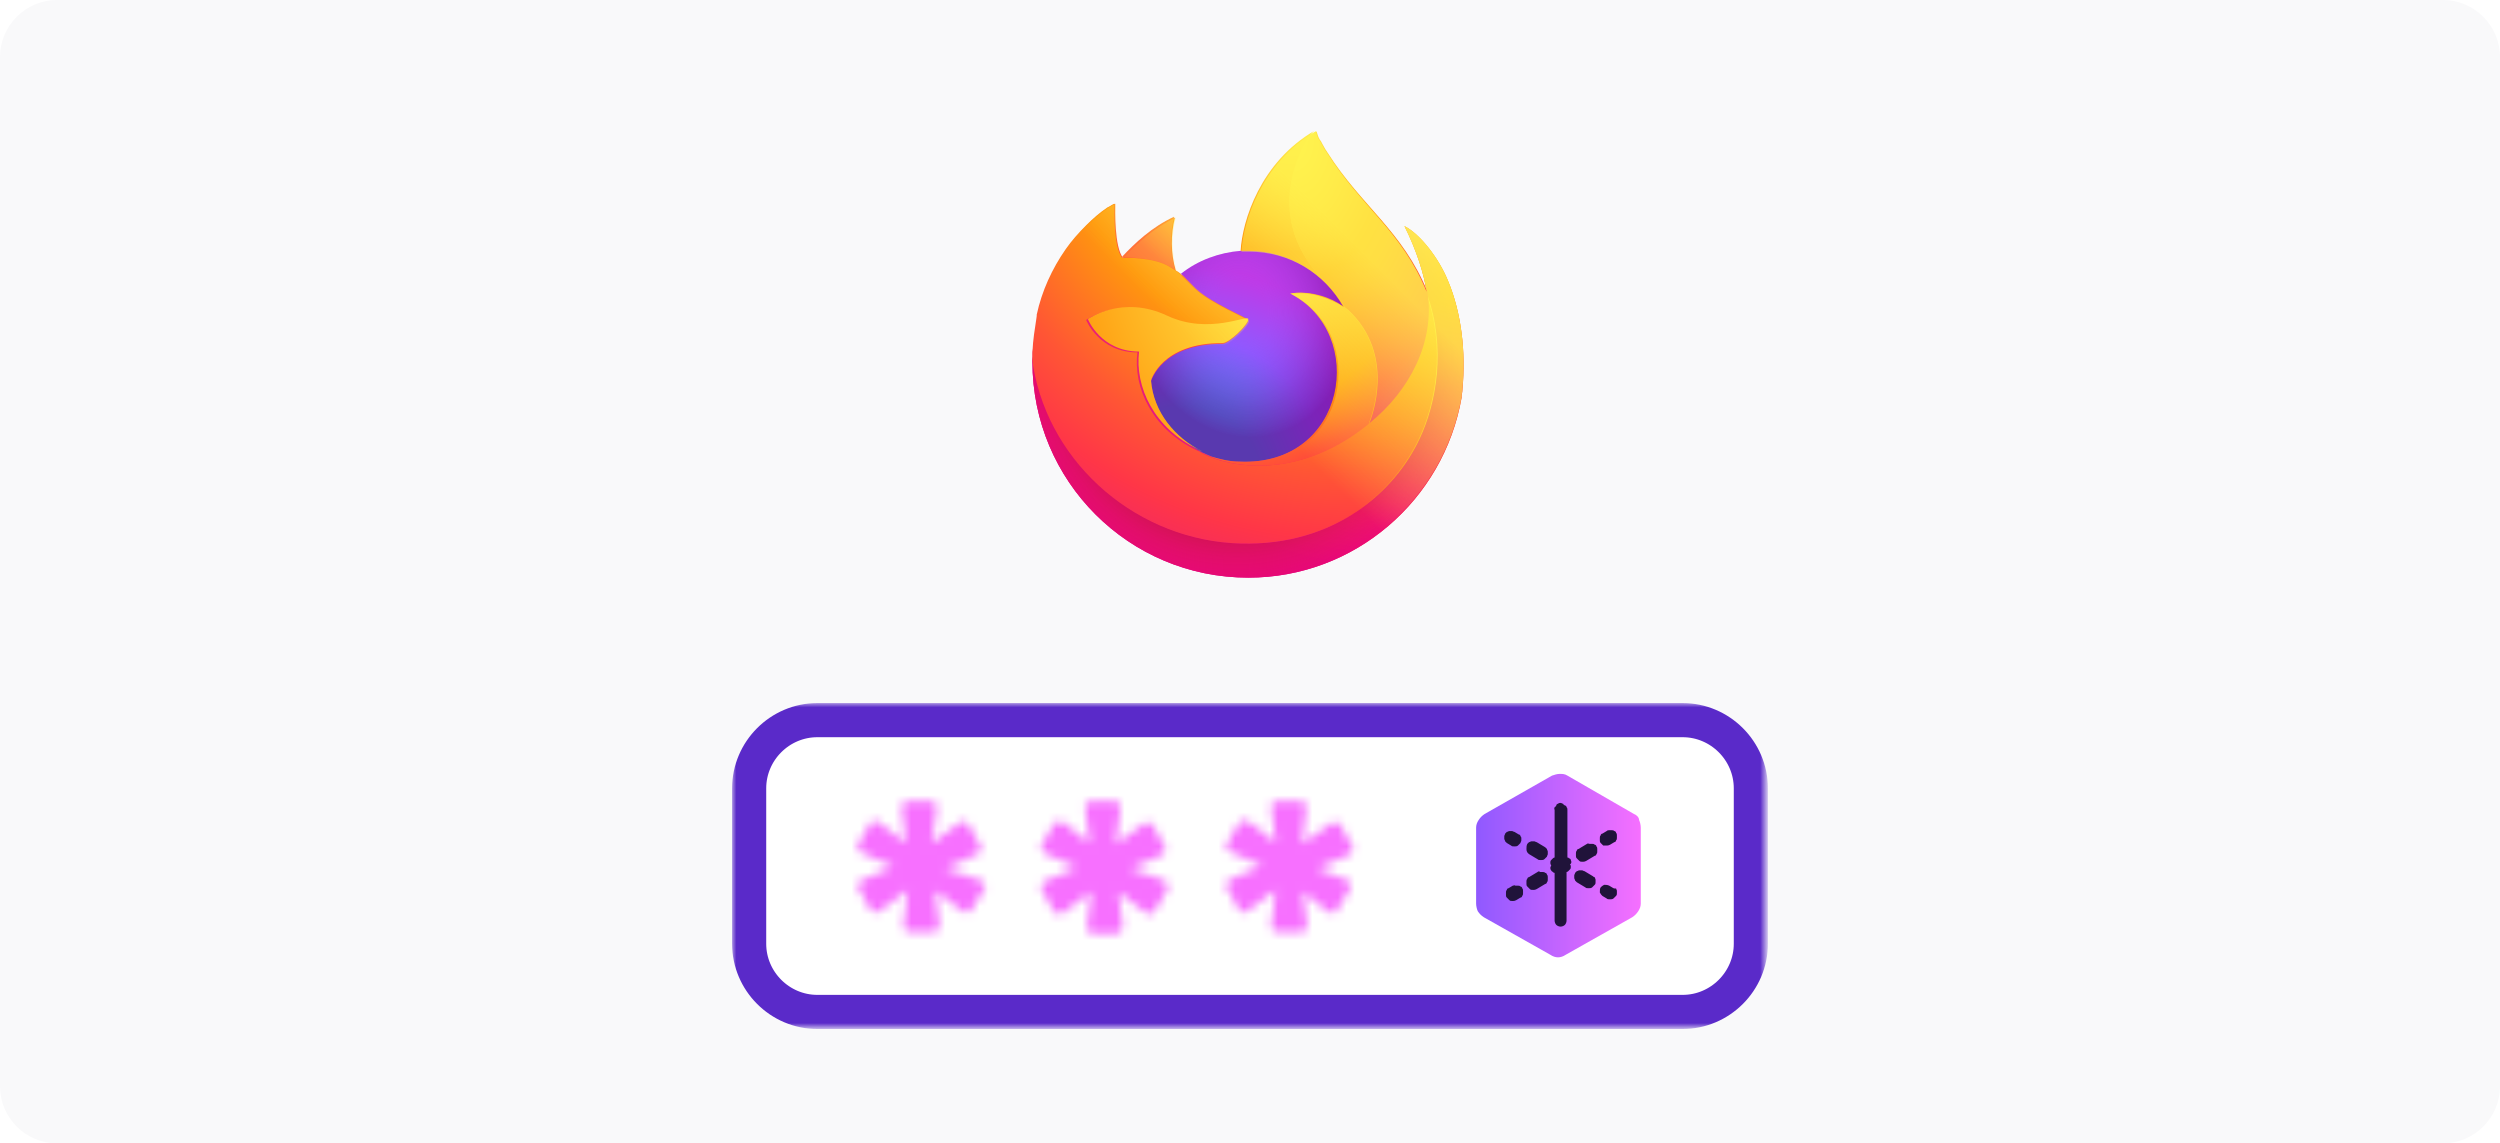 <?xml version="1.0" encoding="utf-8"?>
<!-- Generator: Adobe Illustrator 27.1.1, SVG Export Plug-In . SVG Version: 6.00 Build 0)  -->
<svg version="1.1" id="Layer_1" xmlns="http://www.w3.org/2000/svg" xmlns:xlink="http://www.w3.org/1999/xlink" x="0px" y="0px"
	 viewBox="0 0 293 134" style="enable-background:new 0 0 293 134;" xml:space="preserve">
<style type="text/css">
	.st0{fill:#F9F9FA;}
	.st1{fill:#F9F9FA;filter:url(#Adobe_OpacityMaskFilter);}
	.st2{mask:url(#mask0_1_587_00000109708887815654127320000009900289337310575551_);}
	.st3{fill:#FFFFFF;stroke:#5A2AC9;stroke-width:4;}
	.st4{fill:url(#SVGID_1_);}
	.st5{fill:#20133A;}
	.st6{fill:#FFFFFF;filter:url(#Adobe_OpacityMaskFilter_00000037665108019127036370000017790964006413044644_);}
	.st7{mask:url(#mask1_1_587_00000083079743958233004340000009226800585234136506_);}
	.st8{fill:#F770FF;}
	.st9{fill:url(#SVGID_00000005261602875114929960000004216191978618715523_);}
	.st10{fill:url(#SVGID_00000111153135949899230400000014259347736213959566_);}
	.st11{fill:url(#SVGID_00000024703518865403659100000008071153657647748504_);}
	.st12{fill:url(#SVGID_00000181773980678081124300000010992058358627797931_);}
	.st13{fill:url(#SVGID_00000043457601612259895180000006198098901249278643_);}
	.st14{fill:url(#SVGID_00000078038498648589893020000004278095485119261857_);}
	.st15{fill:url(#SVGID_00000166633987478063116700000006300127410313298344_);}
	.st16{fill:url(#SVGID_00000115515975143671595390000017692552023644300423_);}
	.st17{fill:url(#SVGID_00000134227929614599294510000017259015805358976676_);}
	.st18{fill:url(#SVGID_00000076594272531526967130000003861166898023895439_);}
	.st19{fill:url(#SVGID_00000008829995275783502860000001497311058835143080_);}
	.st20{fill:url(#SVGID_00000116927266186630419040000015211429304999020196_);}
</style>
<path class="st0" d="M6.7,0h279.6c3.7,0,6.7,3,6.7,6.7v120.6c0,3.7-3,6.7-6.7,6.7H6.7C3,134,0,131,0,127.3V6.7C0,3,3,0,6.7,0z"/>
<g>
	<defs>
		<filter id="Adobe_OpacityMaskFilter" filterUnits="userSpaceOnUse" x="85.8" y="82.4" width="121.4" height="38.2">
			<feColorMatrix  type="matrix" values="1 0 0 0 0  0 1 0 0 0  0 0 1 0 0  0 0 0 1 0"/>
		</filter>
	</defs>
	
		<mask maskUnits="userSpaceOnUse" x="85.8" y="82.4" width="121.4" height="38.2" id="mask0_1_587_00000109708887815654127320000009900289337310575551_">
		<path class="st1" d="M79.2-5.6h134c4.4,0,8,3.6,8,8v144c0,4.4-3.6,8-8,8h-134c-4.4,0-8-3.6-8-8V2.4C71.2-2,74.8-5.6,79.2-5.6z"/>
	</mask>
	<g class="st2">
		<path class="st3" d="M95.8,84.4h101.4c4.4,0,8,3.6,8,8v18.2c0,4.4-3.6,8-8,8H95.8c-4.4,0-8-3.6-8-8V92.4
			C87.8,88,91.4,84.4,95.8,84.4z"/>
		
			<linearGradient id="SVGID_1_" gradientUnits="userSpaceOnUse" x1="173.107" y1="29.409" x2="192.487" y2="29.409" gradientTransform="matrix(1 0 0 -1 0 130.877)">
			<stop  offset="0" style="stop-color:#9059FF"/>
			<stop  offset="1" style="stop-color:#F770FF"/>
		</linearGradient>
		<path class="st4" d="M191.5,95.4l-7.8-4.5c-0.3-0.2-0.6-0.2-0.9-0.2c-0.3,0-0.6,0.1-0.9,0.2l-7.9,4.5c-0.3,0.2-0.5,0.4-0.7,0.7
			c-0.2,0.3-0.3,0.6-0.3,0.9v8.9c0,0.3,0.1,0.7,0.2,0.9c0.2,0.3,0.4,0.5,0.7,0.7l7.8,4.4c0.3,0.2,0.6,0.3,0.9,0.3
			c0.3,0,0.6-0.1,0.9-0.3l7.8-4.4c0.3-0.2,0.5-0.4,0.7-0.7c0.2-0.3,0.3-0.6,0.3-0.9V97c0-0.3-0.1-0.7-0.2-0.9
			C192.1,95.8,191.8,95.5,191.5,95.4L191.5,95.4z"/>
		<path class="st5" d="M177.3,103.8l-0.5,0.3c-0.1,0-0.2,0.1-0.2,0.2c-0.1,0.1-0.1,0.2-0.1,0.3s0,0.2,0,0.3c0,0.1,0,0.2,0.1,0.3
			c0.1,0.1,0.2,0.2,0.3,0.3s0.2,0.1,0.4,0.1c0.1,0,0.2,0,0.4-0.1l0.5-0.3c0.1,0,0.2-0.1,0.2-0.2c0.1-0.1,0.1-0.2,0.1-0.3
			c0-0.1,0-0.2,0-0.3c0-0.1,0-0.2-0.1-0.3c0-0.1-0.1-0.2-0.2-0.2c-0.1-0.1-0.2-0.1-0.3-0.1c-0.1,0-0.2,0-0.3,0
			C177.5,103.7,177.4,103.8,177.3,103.8L177.3,103.8z M180.2,102.2l-1,0.6c-0.1,0-0.2,0.1-0.2,0.2c-0.1,0.1-0.1,0.2-0.1,0.3
			c0,0.1,0,0.2,0,0.3c0,0.1,0,0.2,0.1,0.3c0.1,0.1,0.2,0.2,0.3,0.3c0.1,0.1,0.2,0.1,0.4,0.1c0.1,0,0.2,0,0.4-0.1l1-0.6
			c0.1,0,0.2-0.1,0.2-0.2c0.1-0.1,0.1-0.2,0.1-0.3c0-0.1,0-0.2,0-0.3c0-0.1,0-0.2-0.1-0.3c0-0.1-0.1-0.2-0.2-0.2
			c-0.1-0.1-0.2-0.1-0.3-0.1s-0.2,0-0.3,0C180.4,102.1,180.3,102.1,180.2,102.2L180.2,102.2z M184.1,100.8c0-0.1-0.1-0.2-0.2-0.2
			c-0.1-0.1-0.1-0.1-0.2-0.1v-5.6c0-0.1,0-0.2-0.1-0.3c0-0.1-0.1-0.2-0.2-0.2c-0.1-0.1-0.2-0.1-0.2-0.2c-0.1,0-0.2-0.1-0.3-0.1
			c-0.1,0-0.2,0-0.3,0.1c-0.1,0-0.2,0.1-0.2,0.2c-0.1,0.1-0.1,0.2-0.2,0.2c0,0.1-0.1,0.2,0,0.3v5.6c-0.1,0-0.2,0.1-0.2,0.1
			c-0.1,0.1-0.1,0.1-0.2,0.2c-0.1,0.1-0.1,0.2-0.1,0.3c0,0.1,0,0.2,0.1,0.3c0,0.1-0.1,0.2-0.1,0.3c0,0.1,0,0.2,0.1,0.3
			c0,0.1,0.1,0.1,0.2,0.2c0.1,0.1,0.1,0.1,0.2,0.1v5.6c0,0.2,0.1,0.4,0.2,0.5c0.1,0.1,0.3,0.2,0.5,0.2c0.2,0,0.4-0.1,0.5-0.2
			c0.1-0.1,0.2-0.3,0.2-0.5v-5.7c0.1,0,0.2-0.1,0.2-0.1c0.1-0.1,0.1-0.1,0.2-0.2c0.1-0.1,0.1-0.2,0.1-0.3c0-0.1,0-0.2-0.1-0.3
			C184.2,101.2,184.2,101,184.1,100.8L184.1,100.8z M186,98.9l-1,0.6c-0.1,0-0.2,0.1-0.2,0.2c-0.1,0.1-0.1,0.2-0.1,0.3
			c0,0.1,0,0.2,0,0.3c0,0.1,0,0.2,0.1,0.3c0.1,0.1,0.2,0.2,0.3,0.3s0.2,0.1,0.4,0.1c0.1,0,0.2,0,0.4-0.1l1-0.6
			c0.1,0,0.2-0.1,0.2-0.2c0.1-0.1,0.1-0.2,0.1-0.3c0-0.1,0-0.2,0-0.3c0-0.1,0-0.2-0.1-0.3c0-0.1-0.1-0.2-0.2-0.2
			c-0.1-0.1-0.2-0.1-0.3-0.1c-0.1,0-0.2,0-0.3,0S186.1,98.8,186,98.9L186,98.9z M188.3,99.1c0.1,0,0.2,0,0.4-0.1l0.5-0.3
			c0.1,0,0.2-0.1,0.2-0.2c0.1-0.1,0.1-0.2,0.1-0.3c0-0.1,0-0.2,0-0.3c0-0.1,0-0.2-0.1-0.3c0-0.1-0.1-0.2-0.2-0.2
			c-0.1-0.1-0.2-0.1-0.3-0.1s-0.2,0-0.3,0c-0.1,0-0.2,0-0.3,0.1l-0.5,0.3c-0.1,0-0.2,0.1-0.2,0.2c-0.1,0.1-0.1,0.2-0.1,0.3
			c0,0.1,0,0.2,0,0.3c0,0.1,0,0.2,0.1,0.3c0.1,0.1,0.2,0.2,0.3,0.3C188,99.1,188.1,99.1,188.3,99.1z M189.1,104.1l-0.5-0.3
			c-0.2-0.1-0.4-0.1-0.6-0.1c-0.2,0.1-0.3,0.2-0.4,0.3s-0.1,0.4-0.1,0.6c0.1,0.2,0.2,0.3,0.3,0.4l0.5,0.3c0.1,0.1,0.2,0.1,0.4,0.1
			c0.1,0,0.3,0,0.4-0.1c0.1-0.1,0.2-0.2,0.3-0.3c0.1-0.1,0.1-0.2,0.1-0.3c0-0.1,0-0.2,0-0.3c0-0.1-0.1-0.2-0.1-0.3
			C189.3,104.2,189.2,104.1,189.1,104.1L189.1,104.1z M186.7,102.7l-1-0.6c-0.1,0-0.2-0.1-0.3-0.1c-0.1,0-0.2,0-0.3,0
			c-0.1,0-0.2,0.1-0.3,0.1c-0.1,0.1-0.1,0.1-0.2,0.2c0,0.1-0.1,0.2-0.1,0.3c0,0.1,0,0.2,0,0.3c0,0.1,0.1,0.2,0.1,0.3
			c0.1,0.1,0.1,0.1,0.2,0.2l1,0.6c0.1,0.1,0.2,0.1,0.4,0.1c0.1,0,0.3,0,0.4-0.1c0.1-0.1,0.2-0.2,0.3-0.3c0.1-0.1,0.1-0.2,0.1-0.3
			c0-0.1,0-0.2,0-0.3c0-0.1-0.1-0.2-0.1-0.3C186.8,102.8,186.8,102.8,186.7,102.7L186.7,102.7z M179.2,100.1l1,0.6
			c0.1,0.1,0.2,0.1,0.4,0.1c0.1,0,0.3,0,0.4-0.1c0.1-0.1,0.2-0.2,0.3-0.3c0-0.1,0.1-0.2,0.1-0.3c0-0.1,0-0.2,0-0.3
			c0-0.1-0.1-0.2-0.1-0.3c-0.1-0.1-0.1-0.1-0.2-0.2l-1-0.6c-0.1,0-0.2-0.1-0.3-0.1s-0.2,0-0.3,0c-0.1,0-0.2,0.1-0.3,0.1
			c-0.1,0.1-0.1,0.1-0.2,0.2c-0.1,0.2-0.1,0.4-0.1,0.6C178.9,99.9,179.1,100,179.2,100.1L179.2,100.1z M178,97.8l-0.5-0.3
			c-0.1,0-0.2-0.1-0.3-0.1c-0.1,0-0.2,0-0.3,0c-0.1,0-0.2,0.1-0.3,0.1c-0.1,0.1-0.1,0.1-0.2,0.2c0,0.1-0.1,0.2-0.1,0.3
			c0,0.1,0,0.2,0,0.3c0,0.1,0.1,0.2,0.1,0.3c0.1,0.1,0.1,0.1,0.2,0.2l0.5,0.3c0.1,0.1,0.2,0.1,0.4,0.1c0.1,0,0.3,0,0.4-0.1
			c0.1-0.1,0.2-0.2,0.3-0.3c0-0.1,0.1-0.2,0.1-0.3c0-0.1,0-0.2,0-0.3c0-0.1-0.1-0.2-0.1-0.2C178.2,97.9,178.1,97.8,178,97.8
			L178,97.8z"/>
		<defs>
			
				<filter id="Adobe_OpacityMaskFilter_00000022528586432739365010000014289019915600409487_" filterUnits="userSpaceOnUse" x="95.3" y="88.7" width="68.6" height="26">
				<feColorMatrix  type="matrix" values="1 0 0 0 0  0 1 0 0 0  0 0 1 0 0  0 0 0 1 0"/>
			</filter>
		</defs>
		
			<mask maskUnits="userSpaceOnUse" x="95.3" y="88.7" width="68.6" height="26" id="mask1_1_587_00000083079743958233004340000009226800585234136506_">
			<path style="fill:#FFFFFF;filter:url(#Adobe_OpacityMaskFilter_00000022528586432739365010000014289019915600409487_);" d="
				M158,103.2c0.1,0,0.2,0.1,0.2,0.2c0.1,0.1,0.1,0.2,0.1,0.2c0,0.1,0,0.2,0,0.3c0,0.1,0,0.2-0.1,0.3l-1.5,2.5
				c0,0.1-0.1,0.2-0.2,0.2s-0.2,0.1-0.3,0.1c-0.2,0-0.4,0-0.5-0.1l-3-2.4l0.5,4c0,0.2,0,0.4-0.2,0.5c-0.1,0.1-0.1,0.1-0.2,0.2
				c-0.1,0-0.2,0.1-0.3,0h-2.9c-0.1,0-0.2,0-0.3-0.1c-0.1,0-0.2-0.1-0.2-0.2c-0.1-0.1-0.1-0.2-0.1-0.2c0-0.1,0-0.2,0-0.3l0.5-4.1
				l-3.3,2.5c-0.1,0.1-0.2,0.1-0.2,0.1c-0.1,0-0.2,0-0.3,0c-0.1,0-0.2-0.1-0.3-0.1c-0.1-0.1-0.1-0.1-0.2-0.2l-1.4-2.5
				c0-0.1-0.1-0.2-0.1-0.3c0-0.1,0-0.2,0.1-0.3c0-0.1,0.1-0.2,0.1-0.2c0.1-0.1,0.1-0.1,0.2-0.2l3.8-1.6l-3.8-1.7
				c-0.1,0-0.2-0.1-0.2-0.1c-0.1-0.1-0.1-0.2-0.1-0.2c0-0.1-0.1-0.2-0.1-0.3s0-0.2,0.1-0.3l1.4-2.4c0-0.1,0.1-0.2,0.2-0.2
				c0.1-0.1,0.2-0.1,0.3-0.1c0.2-0.1,0.4-0.1,0.5,0l3.3,2.5l-0.5-4c0-0.1,0-0.2,0-0.3c0-0.1,0.1-0.2,0.1-0.2
				c0.1-0.1,0.1-0.1,0.2-0.2s0.2-0.1,0.3-0.1h2.9c0.1,0,0.2,0,0.3,0.1s0.2,0.1,0.2,0.2c0.1,0.1,0.1,0.2,0.1,0.2c0,0.1,0,0.2,0,0.3
				l-0.5,4.2l3.4-2.4c0.1-0.1,0.2-0.1,0.3-0.1c0.1,0,0.2,0,0.3,0c0.1,0,0.2,0.1,0.3,0.1c0.1,0.1,0.1,0.1,0.2,0.2l1.4,2.5
				c0,0.1,0.1,0.2,0.1,0.3c0,0.1,0,0.2-0.1,0.3c0,0.1-0.1,0.2-0.2,0.2c-0.1,0.1-0.1,0.1-0.2,0.2l-3.7,1.6L158,103.2z M136.5,103.2
				c0.1,0,0.2,0.1,0.2,0.2s0.1,0.2,0.1,0.3c0,0.1,0.1,0.2,0.1,0.3s0,0.2-0.1,0.3l-1.5,2.5c0,0.1-0.1,0.2-0.2,0.2s-0.2,0.1-0.3,0.1
				c-0.1,0-0.2,0-0.3,0c-0.1,0-0.2-0.1-0.2-0.1l-3.2-2.4l0.5,4c0,0.2-0.1,0.4-0.2,0.5c-0.1,0.1-0.1,0.1-0.2,0.2
				c-0.1,0-0.2,0.1-0.3,0.1h-2.9c-0.1,0-0.2,0-0.3-0.1c-0.1,0-0.2-0.1-0.2-0.2c-0.1-0.1-0.1-0.2-0.1-0.2c0-0.1,0-0.2,0-0.3l0.5-4.1
				l-3.3,2.5c-0.1,0.1-0.2,0.1-0.3,0.1c-0.1,0-0.2,0-0.3,0c-0.1,0-0.2-0.1-0.3-0.1c-0.1-0.1-0.1-0.1-0.2-0.2l-1.4-2.5
				c0-0.1-0.1-0.2-0.1-0.3c0-0.1,0-0.2,0.1-0.3c0-0.1,0.1-0.2,0.1-0.2c0.1-0.1,0.1-0.1,0.2-0.2l3.8-1.6l-3.8-1.7
				c-0.1,0-0.2-0.1-0.2-0.2c-0.1-0.1-0.1-0.2-0.1-0.2c0-0.1-0.1-0.2-0.1-0.3s0-0.2,0.1-0.3l1.4-2.4c0-0.1,0.1-0.2,0.2-0.2
				c0.1-0.1,0.2-0.1,0.3-0.1c0.2-0.1,0.4-0.1,0.5,0l3.2,2.5l-0.5-4c0-0.1,0-0.2,0-0.3c0-0.1,0.1-0.2,0.1-0.3
				c0.1-0.1,0.1-0.1,0.2-0.2c0.1,0,0.2-0.1,0.3-0.1h2.9c0.1,0,0.2,0,0.3,0.1c0.1,0,0.2,0.1,0.2,0.2c0.1,0.1,0.1,0.2,0.1,0.3
				c0,0.1,0,0.2,0,0.3l-0.5,4.1l3.3-2.4c0.1-0.1,0.2-0.1,0.2-0.1c0.1,0,0.2,0,0.3,0c0.1,0,0.2,0,0.3,0.1c0.1,0.1,0.1,0.1,0.2,0.2
				l1.4,2.5c0,0.1,0.1,0.2,0.1,0.3c0,0.1,0,0.2-0.1,0.3c0,0.1-0.1,0.2-0.1,0.2s-0.1,0.1-0.2,0.2l-3.7,1.6L136.5,103.2z M115,103.2
				c0.2,0.1,0.3,0.2,0.4,0.4c0.1,0.2,0.1,0.4,0,0.5l-1.5,2.5c0,0.1-0.1,0.2-0.2,0.2c-0.1,0.1-0.2,0.1-0.3,0.1c-0.1,0-0.2,0-0.3,0
				c-0.1,0-0.2-0.1-0.3-0.1l-3.2-2.4l0.5,4c0,0.1,0,0.2,0,0.3c0,0.1-0.1,0.2-0.1,0.2c-0.1,0.1-0.1,0.1-0.2,0.2
				c-0.1,0-0.2,0.1-0.3,0.1h-3c-0.1,0-0.2,0-0.3-0.1c-0.1,0-0.2-0.1-0.2-0.2c-0.1-0.1-0.1-0.2-0.1-0.2c0-0.1,0-0.2,0-0.3l0.5-4.1
				l-3.3,2.5c-0.1,0.1-0.2,0.1-0.3,0.1c-0.1,0-0.2,0-0.3,0c-0.1,0-0.2-0.1-0.3-0.1c-0.1-0.1-0.1-0.1-0.2-0.2l-1.4-2.5
				c-0.1-0.2-0.1-0.4,0-0.5c0-0.1,0.1-0.2,0.1-0.2c0.1-0.1,0.1-0.1,0.2-0.2l3.8-1.6l-3.8-1.7c-0.1,0-0.2-0.1-0.2-0.2
				c-0.1-0.1-0.1-0.2-0.1-0.2c0-0.1-0.1-0.2-0.1-0.3s0-0.2,0.1-0.3l1.4-2.4c0.1-0.2,0.3-0.3,0.4-0.3c0.2,0,0.4,0,0.5,0.1l3.3,2.5
				l-0.5-4c0-0.1,0-0.2,0-0.3c0-0.1,0.1-0.2,0.1-0.3c0.1-0.1,0.1-0.1,0.2-0.2c0.1,0,0.2-0.1,0.3-0.1h2.9c0.1,0,0.2,0,0.3,0.1
				c0.1,0,0.2,0.1,0.2,0.2c0.1,0.1,0.1,0.2,0.1,0.3c0,0.1,0,0.2,0,0.3l-0.6,4l3.3-2.4c0.1-0.1,0.2-0.1,0.3-0.1c0.1,0,0.2,0,0.3,0
				c0.2,0.1,0.3,0.2,0.4,0.3l1.4,2.5c0,0.1,0.1,0.2,0.1,0.3c0,0.1,0,0.2-0.1,0.3c0,0.1-0.1,0.2-0.1,0.2c-0.1,0.1-0.1,0.1-0.2,0.2
				l-3.8,1.7L115,103.2z"/>
		</mask>
		<g class="st7">
			<path class="st8" d="M95.3,88.7H164v26H95.3V88.7z"/>
		</g>
	</g>
	
		<linearGradient id="SVGID_00000080174461380053327370000006218733715410546575_" gradientUnits="userSpaceOnUse" x1="166.329" y1="107.396" x2="124.251" y2="66.799" gradientTransform="matrix(1 0 0 -1 0 130.877)">
		<stop  offset="5.000000e-02" style="stop-color:#FFF44F"/>
		<stop  offset="0.11" style="stop-color:#FFE847"/>
		<stop  offset="0.22" style="stop-color:#FFC830"/>
		<stop  offset="0.37" style="stop-color:#FF980E"/>
		<stop  offset="0.4" style="stop-color:#FF8B16"/>
		<stop  offset="0.46" style="stop-color:#FF672A"/>
		<stop  offset="0.53" style="stop-color:#FF3647"/>
		<stop  offset="0.7" style="stop-color:#E31587"/>
	</linearGradient>
	<path style="fill:url(#SVGID_00000080174461380053327370000006218733715410546575_);" d="M169.7,32.9c-1.1-2.7-3.3-5.5-5.1-6.4
		c1.4,2.8,2.3,5.6,2.6,7.7c0,0,0,0,0,0c-2.9-7.1-7.7-10-11.7-16.3c-0.2-0.3-0.4-0.6-0.6-1c-0.1-0.2-0.2-0.4-0.3-0.5
		c-0.2-0.3-0.3-0.7-0.4-1c0,0,0,0,0,0c0,0,0,0,0,0c0,0,0,0,0,0c0,0,0,0,0,0c0,0,0,0,0,0l0,0c-6.4,3.7-8.5,10.6-8.7,14.1
		c-2.5,0.2-5,1.1-7,2.7c-0.2-0.2-0.4-0.3-0.7-0.5c-0.6-2-0.6-4.2-0.1-6.2c-2.6,1.2-4.6,3.1-6.1,4.7h0c-1-1.3-0.9-5.5-0.9-6.3
		c0-0.1-0.7,0.4-0.8,0.4c-0.9,0.6-1.7,1.3-2.5,2.1c-0.9,0.9-1.7,1.8-2.4,2.8c-1.6,2.3-2.8,4.9-3.4,7.7c0,0.1,0,0.1,0,0.2
		c0,0.2-0.2,1.3-0.2,1.6v0.1c-0.2,1.2-0.4,2.3-0.4,3.5v0.1c0,14,11.3,25.3,25.3,25.3c12.5,0,22.9-9.1,25-21.1c0-0.3,0.1-0.7,0.1-1
		C171.8,41.3,171.3,36.7,169.7,32.9z M140.5,52.8c0.1,0.1,0.2,0.1,0.4,0.2l0,0C140.7,52.9,140.6,52.8,140.5,52.8L140.5,52.8z
		 M167.2,34.3L167.2,34.3L167.2,34.3L167.2,34.3z"/>
	
		<radialGradient id="SVGID_00000137819919517492744910000012710716668238072995_" cx="-533.829" cy="443.516" r="1" gradientTransform="matrix(52.841 0 0 -52.841 28372.4 23456.973)" gradientUnits="userSpaceOnUse">
		<stop  offset="0.13" style="stop-color:#FFBD4F"/>
		<stop  offset="0.19" style="stop-color:#FFAC31"/>
		<stop  offset="0.25" style="stop-color:#FF9D17"/>
		<stop  offset="0.28" style="stop-color:#FF980E"/>
		<stop  offset="0.4" style="stop-color:#FF563B"/>
		<stop  offset="0.47" style="stop-color:#FF3750"/>
		<stop  offset="0.71" style="stop-color:#F5156C"/>
		<stop  offset="0.78" style="stop-color:#EB0878"/>
		<stop  offset="0.86" style="stop-color:#E50080"/>
	</radialGradient>
	<path style="fill:url(#SVGID_00000137819919517492744910000012710716668238072995_);" d="M169.7,32.9c-1.1-2.7-3.3-5.5-5.1-6.4
		c1.4,2.8,2.3,5.6,2.6,7.7v0.1c2.4,6.5,1.1,13.1-0.8,17.1c-2.9,6.2-9.9,12.6-20.9,12.3c-11.9-0.3-22.4-9.2-24.3-20.7
		c-0.4-1.8,0-2.7,0.2-4.2c-0.2,1.1-0.3,1.5-0.4,3.5v0.1c0,14,11.3,25.3,25.3,25.3c12.5,0,22.9-9.1,25-21.1c0-0.3,0.1-0.7,0.1-1
		C171.8,41.3,171.3,36.7,169.7,32.9L169.7,32.9z"/>
	
		<radialGradient id="SVGID_00000088816079477304410990000000981842134480364968_" cx="-533.829" cy="443.516" r="1" gradientTransform="matrix(52.841 0 0 -52.841 28353.092 23478.574)" gradientUnits="userSpaceOnUse">
		<stop  offset="0.3" style="stop-color:#960E18"/>
		<stop  offset="0.35" style="stop-color:#B11927;stop-opacity:0.74"/>
		<stop  offset="0.43" style="stop-color:#DB293D;stop-opacity:0.34"/>
		<stop  offset="0.5" style="stop-color:#F5334B;stop-opacity:9.000000e-02"/>
		<stop  offset="0.53" style="stop-color:#FF3750;stop-opacity:0"/>
	</radialGradient>
	<path style="fill:url(#SVGID_00000088816079477304410990000000981842134480364968_);" d="M169.7,32.9c-1.1-2.7-3.3-5.5-5.1-6.4
		c1.4,2.8,2.3,5.6,2.6,7.7v0.1c2.4,6.5,1.1,13.1-0.8,17.1c-2.9,6.2-9.9,12.6-20.9,12.3c-11.9-0.3-22.4-9.2-24.3-20.7
		c-0.4-1.8,0-2.7,0.2-4.2c-0.2,1.1-0.3,1.5-0.4,3.5v0.1c0,14,11.3,25.3,25.3,25.3c12.5,0,22.9-9.1,25-21.1c0-0.3,0.1-0.7,0.1-1
		C171.8,41.3,171.3,36.7,169.7,32.9L169.7,32.9z"/>
	
		<radialGradient id="SVGID_00000065788219399583525300000002774819395871362740_" cx="-529.39" cy="441.264" r="1" gradientTransform="matrix(38.281 0 0 -38.281 20416.982 16901.158)" gradientUnits="userSpaceOnUse">
		<stop  offset="0.13" style="stop-color:#FFF44F"/>
		<stop  offset="0.25" style="stop-color:#FFDC3E"/>
		<stop  offset="0.51" style="stop-color:#FF9D12"/>
		<stop  offset="0.53" style="stop-color:#FF980E"/>
	</radialGradient>
	<path style="fill:url(#SVGID_00000065788219399583525300000002774819395871362740_);" d="M157.4,35.9c0.1,0,0.1,0.1,0.2,0.1
		c-0.6-1.1-1.4-2.2-2.4-3.1c-7.9-7.9-2.1-17.1-1.1-17.6l0,0c-6.4,3.7-8.5,10.6-8.7,14.1c0.3,0,0.6,0,0.9,0
		C151,29.4,155.2,32,157.4,35.9z"/>
	
		<radialGradient id="SVGID_00000154392314442043403810000002356120310390498450_" cx="-520.989" cy="437" r="1" gradientTransform="matrix(25.16 0 0 -25.16 13247.099 11051.339)" gradientUnits="userSpaceOnUse">
		<stop  offset="0.35" style="stop-color:#3A8EE6"/>
		<stop  offset="0.47" style="stop-color:#5C79F0"/>
		<stop  offset="0.67" style="stop-color:#9059FF"/>
		<stop  offset="1" style="stop-color:#C139E6"/>
	</radialGradient>
	<path style="fill:url(#SVGID_00000154392314442043403810000002356120310390498450_);" d="M146.3,37.5c0,0.6-2.3,2.8-3,2.8
		c-7.2,0-8.4,4.4-8.4,4.4c0.3,3.7,2.9,6.7,6,8.3c0.1,0.1,0.3,0.1,0.4,0.2c0.2,0.1,0.5,0.2,0.7,0.3c1.1,0.4,2.2,0.6,3.3,0.6
		c12.6,0.6,15.1-15.1,6-19.7c2.3-0.4,4.8,0.5,6.1,1.5c-2.2-3.9-6.4-6.5-11.1-6.5c-0.3,0-0.6,0-0.9,0c-2.5,0.2-5,1.1-7,2.7
		c0.4,0.3,0.8,0.8,1.7,1.7C141.9,35.5,146.3,37.3,146.3,37.5L146.3,37.5z"/>
	
		<radialGradient id="SVGID_00000132794493848735379600000011866196709747908765_" cx="-506.228" cy="420.58" r="1" gradientTransform="matrix(12.94 -3.201 -3.761 -15.201 8278 4808.964)" gradientUnits="userSpaceOnUse">
		<stop  offset="0.21" style="stop-color:#9059FF;stop-opacity:0"/>
		<stop  offset="0.28" style="stop-color:#8C4FF3;stop-opacity:6.000000e-02"/>
		<stop  offset="0.75" style="stop-color:#7716A8;stop-opacity:0.45"/>
		<stop  offset="0.97" style="stop-color:#6E008B;stop-opacity:0.6"/>
	</radialGradient>
	<path style="fill:url(#SVGID_00000132794493848735379600000011866196709747908765_);" d="M146.3,37.5c0,0.6-2.3,2.8-3,2.8
		c-7.2,0-8.4,4.4-8.4,4.4c0.3,3.7,2.9,6.7,6,8.3c0.1,0.1,0.3,0.1,0.4,0.2c0.2,0.1,0.5,0.2,0.7,0.3c1.1,0.4,2.2,0.6,3.3,0.6
		c12.6,0.6,15.1-15.1,6-19.7c2.3-0.4,4.8,0.5,6.1,1.5c-2.2-3.9-6.4-6.5-11.1-6.5c-0.3,0-0.6,0-0.9,0c-2.5,0.2-5,1.1-7,2.7
		c0.4,0.3,0.8,0.8,1.7,1.7C141.9,35.5,146.3,37.3,146.3,37.5L146.3,37.5z"/>
	
		<radialGradient id="SVGID_00000106837189800887358440000011149578722250013071_" cx="-511.429" cy="432.149" r="1" gradientTransform="matrix(18.101 0 0 -18.101 9401.536 7841.143)" gradientUnits="userSpaceOnUse">
		<stop  offset="0" style="stop-color:#FFE226"/>
		<stop  offset="0.12" style="stop-color:#FFDB27"/>
		<stop  offset="0.3" style="stop-color:#FFC82A"/>
		<stop  offset="0.5" style="stop-color:#FFA930"/>
		<stop  offset="0.73" style="stop-color:#FF7E37"/>
		<stop  offset="0.79" style="stop-color:#FF7139"/>
	</radialGradient>
	<path style="fill:url(#SVGID_00000106837189800887358440000011149578722250013071_);" d="M137.2,31.3c0.2,0.1,0.4,0.2,0.5,0.3
		c-0.6-2-0.6-4.2-0.1-6.2c-2.6,1.2-4.6,3.1-6.1,4.7C131.7,30.2,135.4,30.1,137.2,31.3L137.2,31.3z"/>
	
		<radialGradient id="SVGID_00000038371113800984543550000015476171816997834674_" cx="-537.514" cy="445.386" r="1" gradientTransform="matrix(77.225 0 0 -77.225 41668.344 34402.617)" gradientUnits="userSpaceOnUse">
		<stop  offset="0.11" style="stop-color:#FFF44F"/>
		<stop  offset="0.46" style="stop-color:#FF980E"/>
		<stop  offset="0.62" style="stop-color:#FF5634"/>
		<stop  offset="0.72" style="stop-color:#FF3647"/>
		<stop  offset="0.9" style="stop-color:#E31587"/>
	</radialGradient>
	<path style="fill:url(#SVGID_00000038371113800984543550000015476171816997834674_);" d="M121.1,43c2,11.6,12.4,20.4,24.3,20.7
		c11,0.3,18-6.1,20.9-12.3c1.9-4,3.2-10.6,0.8-17.1v0c0,0,0,0,0,0c0.9,5.9-2.1,11.6-6.8,15.4c0,0,0,0,0,0
		c-9.1,7.4-17.8,4.5-19.6,3.3c-0.1-0.1-0.2-0.1-0.4-0.2c-5.3-2.5-7.5-7.4-7-11.5c-4.5,0-6-3.8-6-3.8s4-2.9,9.3-0.4
		c4.9,2.3,9.5,0.4,9.5,0.4c0-0.2-4.4-2-6.1-3.7c-0.9-0.9-1.4-1.3-1.7-1.7c-0.2-0.2-0.4-0.3-0.7-0.5c-0.2-0.1-0.3-0.2-0.5-0.3
		c-1.8-1.2-5.5-1.1-5.6-1.1h0c-1-1.3-0.9-5.5-0.9-6.3c0-0.1-0.7,0.4-0.8,0.4c-0.9,0.6-1.7,1.3-2.5,2.1c-0.9,0.9-1.7,1.8-2.4,2.8
		c-1.6,2.3-2.8,4.9-3.4,7.7C121.6,37,120.7,40.9,121.1,43L121.1,43z"/>
	
		<radialGradient id="SVGID_00000147900669374953950250000012159907303730870949_" cx="-538.868" cy="465.179" r="1" gradientTransform="matrix(5.657 56.005 36.795 -3.717 -13916.81 31923.986)" gradientUnits="userSpaceOnUse">
		<stop  offset="0" style="stop-color:#FFF44F"/>
		<stop  offset="6.000000e-02" style="stop-color:#FFE847"/>
		<stop  offset="0.17" style="stop-color:#FFC830"/>
		<stop  offset="0.3" style="stop-color:#FF980E"/>
		<stop  offset="0.36" style="stop-color:#FF8B16"/>
		<stop  offset="0.45" style="stop-color:#FF672A"/>
		<stop  offset="0.57" style="stop-color:#FF3647"/>
		<stop  offset="0.74" style="stop-color:#E31587"/>
	</radialGradient>
	<path style="fill:url(#SVGID_00000147900669374953950250000012159907303730870949_);" d="M155.2,32.9c0.9,0.9,1.7,1.9,2.4,3.1
		c0.1,0.1,0.3,0.2,0.4,0.3c5.7,5.3,2.7,12.8,2.5,13.3c4.7-3.8,7.7-9.5,6.8-15.4c-2.9-7.1-7.7-10-11.7-16.3c-0.2-0.3-0.4-0.6-0.6-1
		c-0.1-0.2-0.2-0.4-0.3-0.5c-0.2-0.3-0.3-0.7-0.4-1c0,0,0,0,0,0c0,0,0,0,0,0c0,0,0,0,0,0c0,0,0,0,0,0c0,0,0,0,0,0
		C153.1,15.9,147.3,25.1,155.2,32.9L155.2,32.9z"/>
	
		<radialGradient id="SVGID_00000014610634159883107990000015978770609750100144_" cx="-532.709" cy="442.947" r="1" gradientTransform="matrix(48.212 0 0 -48.212 25826.879 21381.065)" gradientUnits="userSpaceOnUse">
		<stop  offset="0.14" style="stop-color:#FFF44F"/>
		<stop  offset="0.48" style="stop-color:#FF980E"/>
		<stop  offset="0.59" style="stop-color:#FF5634"/>
		<stop  offset="0.66" style="stop-color:#FF3647"/>
		<stop  offset="0.9" style="stop-color:#E31587"/>
	</radialGradient>
	<path style="fill:url(#SVGID_00000014610634159883107990000015978770609750100144_);" d="M157.9,36.3c-0.1-0.1-0.2-0.2-0.4-0.3
		c-0.1,0-0.1-0.1-0.2-0.1c-1.4-0.9-3.8-1.9-6.1-1.5c9.1,4.6,6.7,20.3-6,19.7c-1.1,0-2.2-0.3-3.3-0.6c-0.2-0.1-0.5-0.2-0.7-0.3
		c-0.1-0.1-0.3-0.1-0.4-0.2l0,0c1.8,1.2,10.5,4.1,19.6-3.3c0,0,0,0,0,0C160.6,49.1,163.7,41.6,157.9,36.3z"/>
	
		<radialGradient id="SVGID_00000078031122035609009700000008200621544649284767_" cx="-533.813" cy="443.508" r="1" gradientTransform="matrix(52.768 0 0 -52.768 28325.014 23431.617)" gradientUnits="userSpaceOnUse">
		<stop  offset="9.000000e-02" style="stop-color:#FFF44F"/>
		<stop  offset="0.23" style="stop-color:#FFE141"/>
		<stop  offset="0.51" style="stop-color:#FFAF1E"/>
		<stop  offset="0.63" style="stop-color:#FF980E"/>
	</radialGradient>
	<path style="fill:url(#SVGID_00000078031122035609009700000008200621544649284767_);" d="M134.9,44.6c0,0,1.2-4.4,8.4-4.4
		c0.8,0,3-2.2,3-2.8c0-0.6-4.6,1.9-9.5-0.4c-5.3-2.5-9.3,0.4-9.3,0.4s1.5,3.8,6,3.8c-0.5,4.1,1.7,9,7,11.5c0.1,0.1,0.2,0.1,0.4,0.2
		C137.7,51.3,135.2,48.3,134.9,44.6z"/>
	
		<linearGradient id="SVGID_00000169518824994401704670000012245797901016263346_" gradientUnits="userSpaceOnUse" x1="165.823" y1="107.612" x2="130.021" y2="71.808" gradientTransform="matrix(1 0 0 -1 0 130.877)">
		<stop  offset="0.17" style="stop-color:#FFF44F;stop-opacity:0.8"/>
		<stop  offset="0.27" style="stop-color:#FFF44F;stop-opacity:0.63"/>
		<stop  offset="0.49" style="stop-color:#FFF44F;stop-opacity:0.22"/>
		<stop  offset="0.6" style="stop-color:#FFF44F;stop-opacity:0"/>
	</linearGradient>
	<path style="fill:url(#SVGID_00000169518824994401704670000012245797901016263346_);" d="M169.7,32.9c-1.1-2.7-3.3-5.5-5.1-6.4
		c1.4,2.8,2.3,5.6,2.6,7.7c0,0,0,0,0,0c-2.9-7.1-7.7-10-11.7-16.3c-0.2-0.3-0.4-0.6-0.6-1c-0.1-0.2-0.2-0.4-0.3-0.5
		c-0.2-0.3-0.3-0.7-0.4-1c0,0,0,0,0,0c0,0,0,0,0,0c0,0,0,0,0,0c0,0,0,0,0,0c0,0,0,0,0,0l0,0c-6.4,3.7-8.5,10.6-8.7,14.1
		c0.3,0,0.6,0,0.9,0c4.8,0,8.9,2.6,11.1,6.5c-1.4-0.9-3.8-1.9-6.1-1.5c9.1,4.6,6.7,20.3-6,19.7c-1.1,0-2.2-0.3-3.3-0.6
		c-0.2-0.1-0.5-0.2-0.7-0.3c-0.1-0.1-0.3-0.1-0.4-0.2l0,0c-0.1-0.1-0.2-0.1-0.4-0.2c0.1,0.1,0.2,0.1,0.4,0.2c-3.1-1.6-5.7-4.6-6-8.3
		c0,0,1.2-4.4,8.4-4.4c0.8,0,3-2.2,3-2.8c0-0.2-4.4-2-6.1-3.7c-0.9-0.9-1.4-1.3-1.7-1.7c-0.2-0.2-0.4-0.3-0.7-0.5
		c-0.6-2-0.6-4.2-0.1-6.2c-2.6,1.2-4.6,3.1-6.1,4.7h0c-1-1.3-0.9-5.5-0.9-6.3c0-0.1-0.7,0.4-0.8,0.4c-0.9,0.6-1.7,1.3-2.5,2.1
		c-0.9,0.9-1.7,1.8-2.4,2.8c-1.6,2.3-2.8,4.9-3.4,7.7c0,0.1,0,0.1,0,0.2c0,0.2-0.3,1.4-0.3,1.6c0,0,0,0,0,0
		c-0.2,1.2-0.3,2.4-0.4,3.5v0.1c0,14,11.3,25.3,25.3,25.3c12.5,0,22.9-9.1,25-21.1c0-0.3,0.1-0.7,0.1-1
		C171.8,41.3,171.3,36.7,169.7,32.9z M167.2,34.2L167.2,34.2L167.2,34.2z"/>
</g>
</svg>
